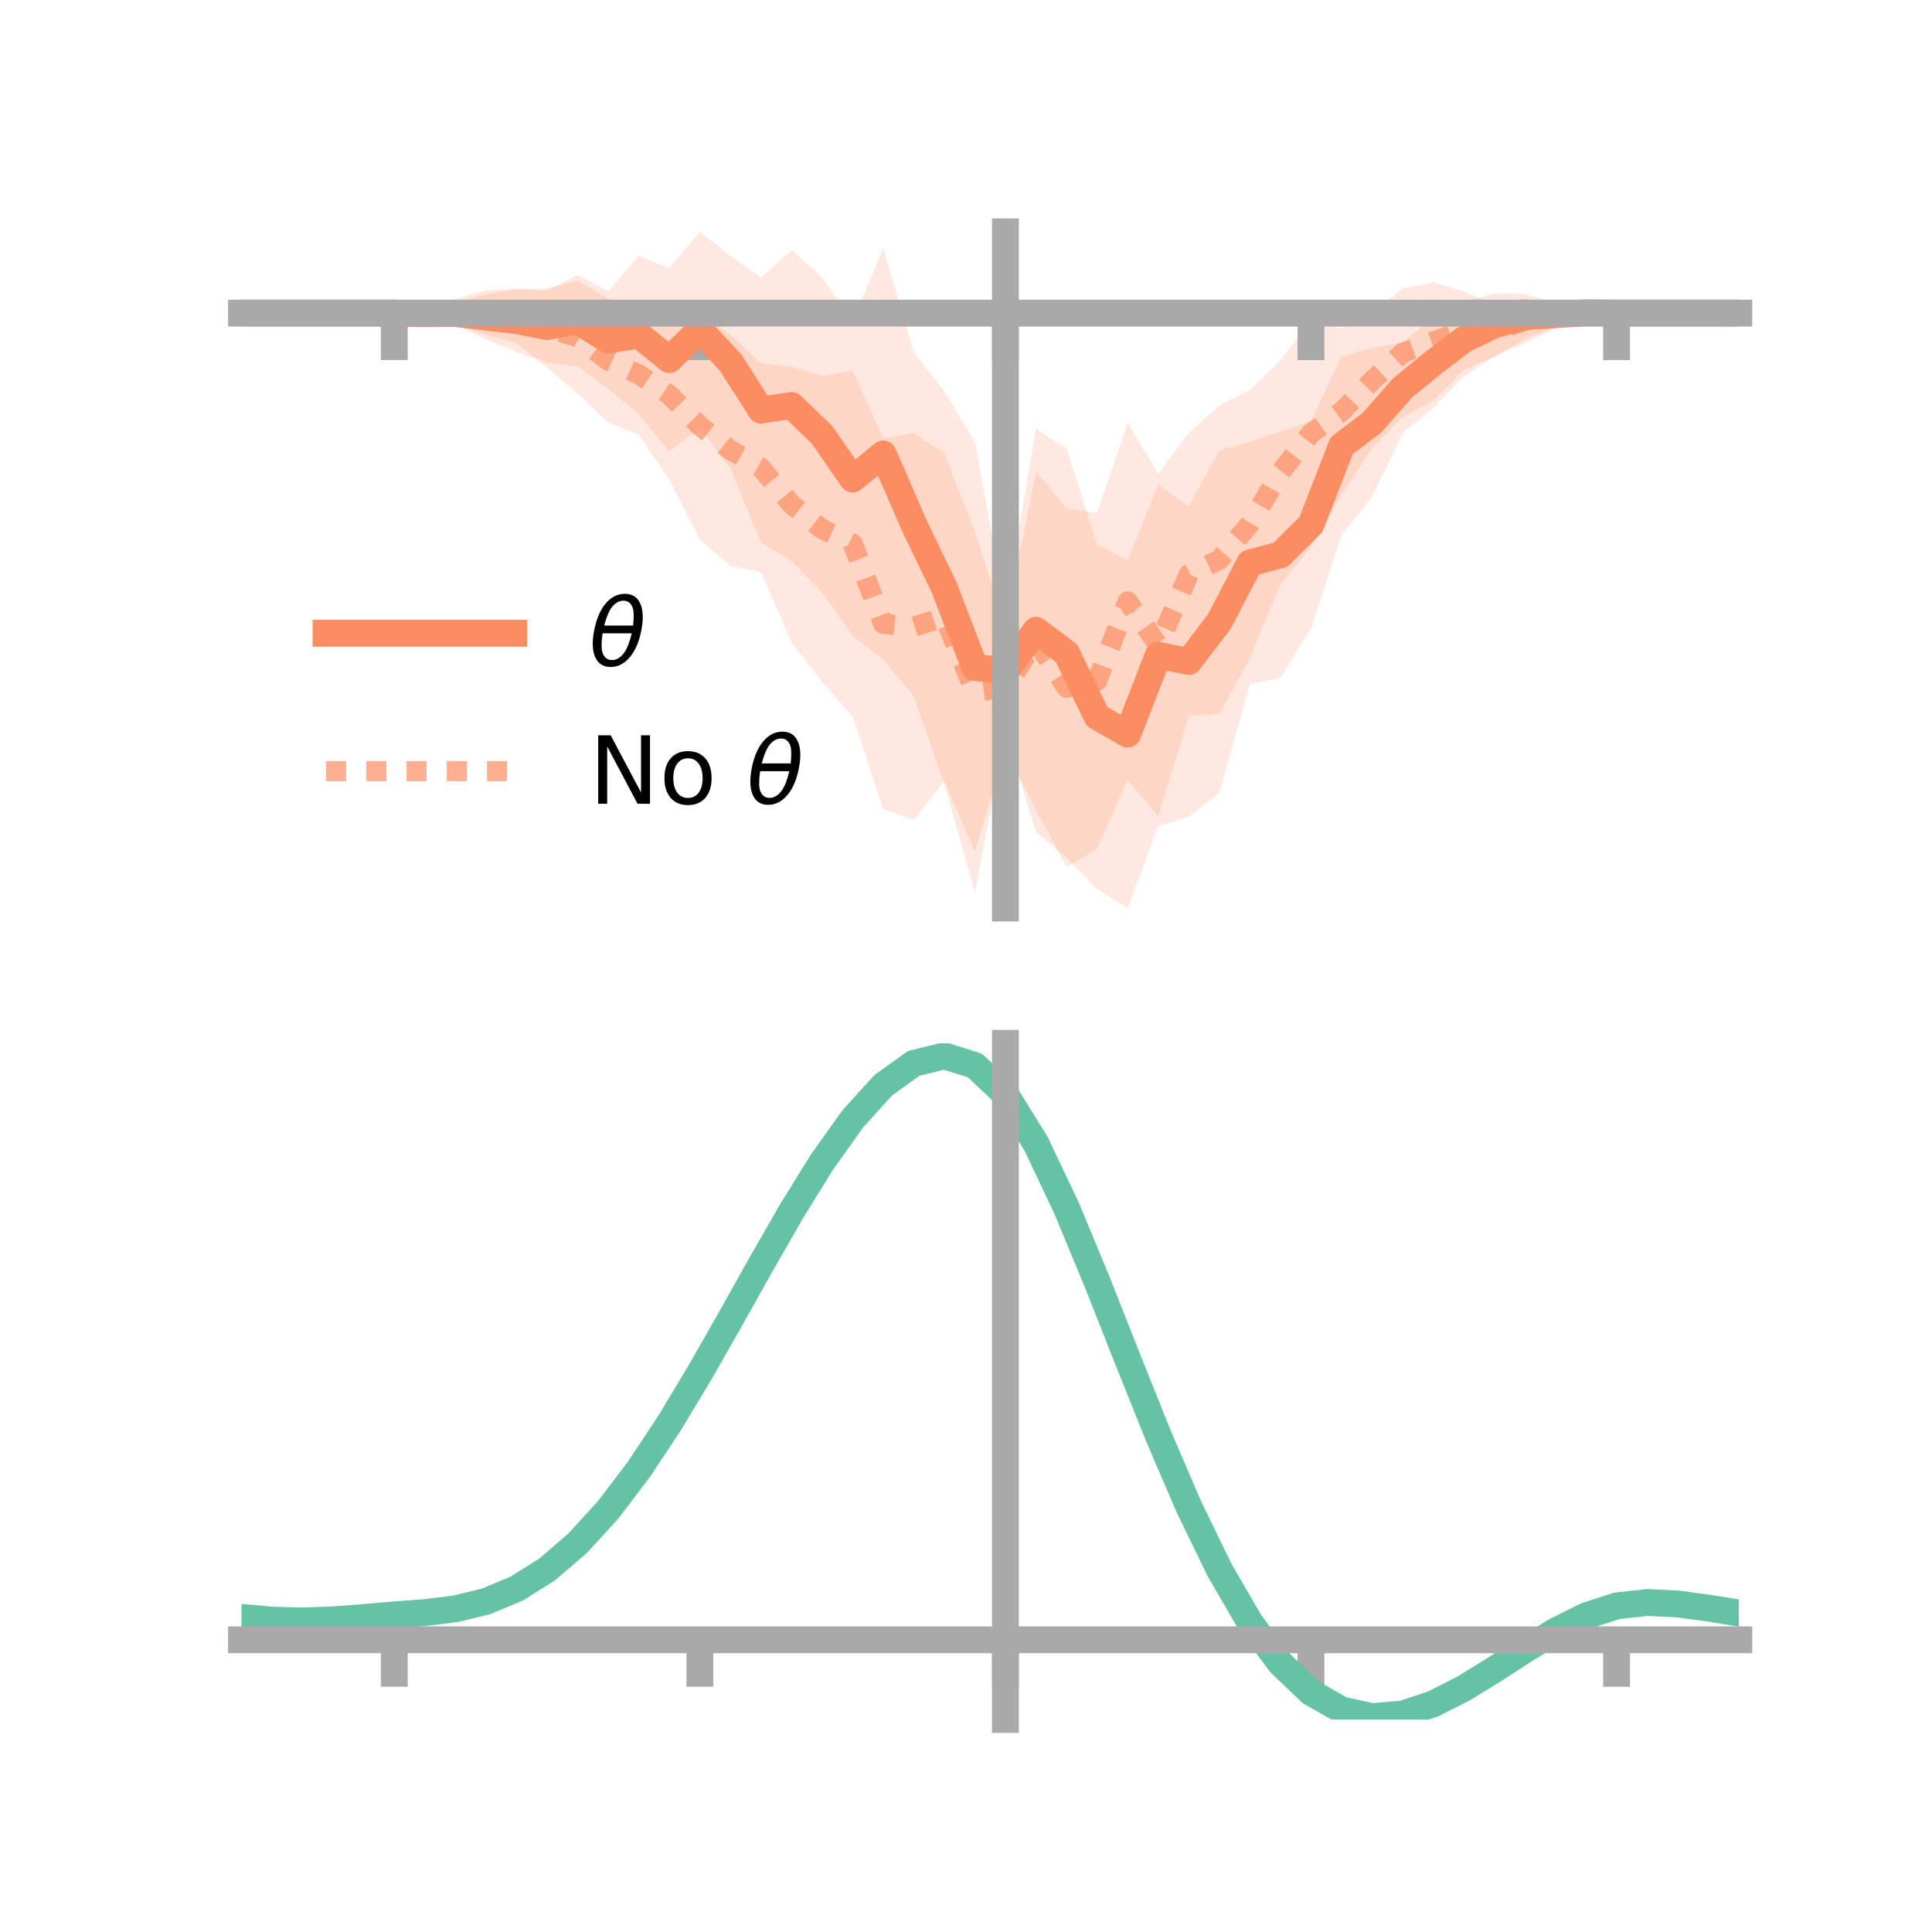 <?xml version="1.0" encoding="utf-8" standalone="no"?>
<!DOCTYPE svg PUBLIC "-//W3C//DTD SVG 1.1//EN"
  "http://www.w3.org/Graphics/SVG/1.1/DTD/svg11.dtd">
<!-- Created with matplotlib (https://matplotlib.org/) -->
<svg height="144pt" version="1.1" viewBox="0 0 144 144" width="144pt" xmlns="http://www.w3.org/2000/svg" xmlns:xlink="http://www.w3.org/1999/xlink">
 <defs>
  <style type="text/css">*{stroke-linecap:butt;stroke-linejoin:round;}</style>
 </defs>
 <g id="figure_1">
  <g id="patch_1">
   <path d="M 0 144 
L 144 144 
L 144 0 
L 0 0 
z
" style="fill:none;"/>
  </g>
  <g id="axes_1">
   <g id="patch_2">
    <path d="M 18 67.68 
L 129.6 67.68 
L 129.6 17.28 
L 18 17.28 
z
" style="fill:none;"/>
   </g>
   <g id="PolyCollection_1">
    <path clip-path="url(#p875ef3a4b8)" d="M 18 23.339 
L 18 23.339 
L 20.278 23.339 
L 22.555 23.339 
L 24.833 23.339 
L 27.11 23.339 
L 29.388 23.339 
L 31.665 23.149 
L 33.943 22.52 
L 36.22 21.968 
L 38.498 21.541 
L 40.776 21.683 
L 43.053 20.487 
L 45.331 21.721 
L 47.608 19.066 
L 49.886 19.977 
L 52.163 17.28 
L 54.441 19.081 
L 56.718 20.695 
L 58.996 18.639 
L 61.273 20.67 
L 63.551 24.017 
L 65.829 18.498 
L 68.106 26.269 
L 70.384 29.181 
L 72.661 32.935 
L 74.939 45.418 
L 77.216 31.932 
L 79.494 33.464 
L 81.771 40.576 
L 84.049 41.753 
L 86.327 36.108 
L 88.604 37.729 
L 90.882 33.563 
L 93.159 32.927 
L 95.437 32.169 
L 97.714 31.376 
L 99.992 26.565 
L 102.269 25.938 
L 104.547 25.534 
L 106.824 23.683 
L 109.102 22.563 
L 111.38 21.852 
L 113.657 21.91 
L 115.935 22.586 
L 118.212 23.097 
L 120.49 23.337 
L 122.767 23.339 
L 125.045 23.339 
L 127.322 23.339 
L 129.6 23.339 
L 129.6 23.339 
L 129.6 23.339 
L 127.322 23.339 
L 125.045 23.339 
L 122.767 23.339 
L 120.49 23.342 
L 118.212 23.527 
L 115.935 24.325 
L 113.657 25.286 
L 111.38 26.568 
L 109.102 28.056 
L 106.824 30.414 
L 104.547 32.267 
L 102.269 37.052 
L 99.992 39.892 
L 97.714 46.807 
L 95.437 50.535 
L 93.159 50.982 
L 90.882 59.096 
L 88.604 60.877 
L 86.327 61.579 
L 84.049 67.68 
L 81.771 66.253 
L 79.494 63.915 
L 77.216 62.028 
L 74.939 54.597 
L 72.661 66.554 
L 70.384 58.452 
L 68.106 51.902 
L 65.829 49.173 
L 63.551 47.398 
L 61.273 44.15 
L 58.996 41.806 
L 56.718 40.443 
L 54.441 34.924 
L 52.163 31.884 
L 49.886 33.63 
L 47.608 30.862 
L 45.331 28.977 
L 43.053 27.321 
L 40.776 27.006 
L 38.498 26.249 
L 36.22 25.291 
L 33.943 24.21 
L 31.665 23.607 
L 29.388 23.339 
L 27.11 23.339 
L 24.833 23.339 
L 22.555 23.339 
L 20.278 23.339 
L 18 23.339 
z
" style="fill:#fc8d62;fill-opacity:0.2;"/>
   </g>
   <g id="PolyCollection_2">
    <path clip-path="url(#p875ef3a4b8)" d="M 18 23.339 
L 18 23.339 
L 20.278 23.339 
L 22.555 23.339 
L 24.833 23.339 
L 27.11 23.339 
L 29.388 23.339 
L 31.665 23.071 
L 33.943 22.278 
L 36.22 21.643 
L 38.498 21.525 
L 40.776 21.504 
L 43.053 20.923 
L 45.331 22.279 
L 47.608 23.387 
L 49.886 23.097 
L 52.163 23.26 
L 54.441 24.926 
L 56.718 27.085 
L 58.996 27.339 
L 61.273 28.031 
L 63.551 27.638 
L 65.829 32.68 
L 68.106 32.292 
L 70.384 33.758 
L 72.661 39.623 
L 74.939 46.682 
L 77.216 35.124 
L 79.494 37.895 
L 81.771 38.219 
L 84.049 31.516 
L 86.327 35.335 
L 88.604 32.257 
L 90.882 30.226 
L 93.159 29.059 
L 95.437 26.85 
L 97.714 23.824 
L 99.992 24.49 
L 102.269 23.34 
L 104.547 21.498 
L 106.824 21.046 
L 109.102 21.699 
L 111.38 22.749 
L 113.657 22.238 
L 115.935 22.779 
L 118.212 23.134 
L 120.49 23.325 
L 122.767 23.339 
L 125.045 23.339 
L 127.322 23.339 
L 129.6 23.339 
L 129.6 23.339 
L 129.6 23.339 
L 127.322 23.339 
L 125.045 23.339 
L 122.767 23.339 
L 120.49 23.358 
L 118.212 23.684 
L 115.935 24.429 
L 113.657 25.569 
L 111.38 26.572 
L 109.102 27.568 
L 106.824 29.866 
L 104.547 31.098 
L 102.269 33.394 
L 99.992 36.873 
L 97.714 40.772 
L 95.437 43.564 
L 93.159 49.059 
L 90.882 53.213 
L 88.604 53.36 
L 86.327 60.838 
L 84.049 58.133 
L 81.771 63.259 
L 79.494 64.622 
L 77.216 60.377 
L 74.939 55.828 
L 72.661 63.49 
L 70.384 58.227 
L 68.106 61.125 
L 65.829 60.303 
L 63.551 53.395 
L 61.273 50.837 
L 58.996 47.871 
L 56.718 42.628 
L 54.441 42.172 
L 52.163 40.22 
L 49.886 35.752 
L 47.608 32.42 
L 45.331 31.485 
L 43.053 29.331 
L 40.776 27.387 
L 38.498 25.552 
L 36.22 24.969 
L 33.943 24.118 
L 31.665 23.52 
L 29.388 23.339 
L 27.11 23.339 
L 24.833 23.339 
L 22.555 23.339 
L 20.278 23.339 
L 18 23.339 
z
" style="fill:#fc8d62;fill-opacity:0.2;"/>
   </g>
   <g id="matplotlib.axis_1">
    <g id="xtick_1">
     <g id="line2d_1">
      <defs>
       <path d="M 0 0 
L 0 3.5 
" id="mbc91f27921" style="stroke:#a9a9a9;stroke-width:2;"/>
      </defs>
      <g>
       <use style="fill:#a9a9a9;stroke:#a9a9a9;stroke-width:2;" x="29.388" xlink:href="#mbc91f27921" y="23.339"/>
      </g>
     </g>
    </g>
    <g id="xtick_2">
     <g id="line2d_2">
      <g>
       <use style="fill:#a9a9a9;stroke:#a9a9a9;stroke-width:2;" x="52.163" xlink:href="#mbc91f27921" y="23.339"/>
      </g>
     </g>
    </g>
    <g id="xtick_3">
     <g id="line2d_3">
      <g>
       <use style="fill:#a9a9a9;stroke:#a9a9a9;stroke-width:2;" x="74.939" xlink:href="#mbc91f27921" y="23.339"/>
      </g>
     </g>
    </g>
    <g id="xtick_4">
     <g id="line2d_4">
      <g>
       <use style="fill:#a9a9a9;stroke:#a9a9a9;stroke-width:2;" x="97.714" xlink:href="#mbc91f27921" y="23.339"/>
      </g>
     </g>
    </g>
    <g id="xtick_5">
     <g id="line2d_5">
      <g>
       <use style="fill:#a9a9a9;stroke:#a9a9a9;stroke-width:2;" x="120.49" xlink:href="#mbc91f27921" y="23.339"/>
      </g>
     </g>
    </g>
   </g>
   <g id="matplotlib.axis_2"/>
   <g id="line2d_6">
    <path clip-path="url(#p875ef3a4b8)" d="M 18 23.339 
L 20.278 23.339 
L 22.555 23.339 
L 24.833 23.339 
L 27.11 23.339 
L 29.388 23.339 
L 31.665 23.378 
L 33.943 23.365 
L 36.22 23.629 
L 38.498 23.895 
L 40.776 24.345 
L 43.053 23.904 
L 45.331 25.349 
L 47.608 24.964 
L 49.886 26.804 
L 52.163 24.582 
L 54.441 27.003 
L 56.718 30.569 
L 58.996 30.222 
L 61.273 32.41 
L 63.551 35.708 
L 65.829 33.836 
L 68.106 39.085 
L 70.384 43.817 
L 72.661 49.744 
L 74.939 50.008 
L 77.216 46.98 
L 79.494 48.69 
L 81.771 53.415 
L 84.049 54.717 
L 86.327 48.843 
L 88.604 49.303 
L 90.882 46.329 
L 93.159 41.954 
L 95.437 41.352 
L 97.714 39.092 
L 99.992 33.229 
L 102.269 31.495 
L 104.547 28.901 
L 106.824 27.048 
L 109.102 25.31 
L 111.38 24.21 
L 113.657 23.598 
L 115.935 23.456 
L 118.212 23.312 
L 120.49 23.339 
L 122.767 23.339 
L 125.045 23.339 
L 127.322 23.339 
L 129.6 23.339 
" style="fill:none;stroke:#fc8d62;stroke-linecap:square;stroke-width:2;"/>
   </g>
   <g id="line2d_7">
    <path clip-path="url(#p875ef3a4b8)" d="M 18 23.339 
L 20.278 23.339 
L 22.555 23.339 
L 24.833 23.339 
L 27.11 23.339 
L 29.388 23.339 
L 31.665 23.295 
L 33.943 23.198 
L 36.22 23.306 
L 38.498 23.538 
L 40.776 24.445 
L 43.053 25.127 
L 45.331 26.882 
L 47.608 27.903 
L 49.886 29.425 
L 52.163 31.74 
L 54.441 33.549 
L 56.718 34.856 
L 58.996 37.605 
L 61.273 39.434 
L 63.551 40.517 
L 65.829 46.491 
L 68.106 46.708 
L 70.384 45.992 
L 72.661 51.557 
L 74.939 51.255 
L 77.216 47.751 
L 79.494 51.258 
L 81.771 50.739 
L 84.049 44.824 
L 86.327 48.086 
L 88.604 42.808 
L 90.882 41.719 
L 93.159 39.059 
L 95.437 35.207 
L 97.714 32.298 
L 99.992 30.681 
L 102.269 28.367 
L 104.547 26.298 
L 106.824 25.456 
L 109.102 24.634 
L 111.38 24.66 
L 113.657 23.904 
L 115.935 23.604 
L 118.212 23.409 
L 120.49 23.342 
L 122.767 23.339 
L 125.045 23.339 
L 127.322 23.339 
L 129.6 23.339 
" style="fill:none;stroke:#fc8d62;stroke-dasharray:1.5,1.5;stroke-dashoffset:0;stroke-opacity:0.7;stroke-width:1.5;"/>
   </g>
   <g id="patch_3">
    <path d="M 74.939 67.68 
L 74.939 17.28 
" style="fill:none;stroke:#a9a9a9;stroke-linecap:square;stroke-linejoin:miter;stroke-width:2;"/>
   </g>
   <g id="patch_4">
    <path d="M 129.6 67.68 
L 129.6 17.28 
" style="fill:none;"/>
   </g>
   <g id="patch_5">
    <path d="M 18 23.339 
L 129.6 23.339 
" style="fill:none;stroke:#a9a9a9;stroke-linecap:square;stroke-linejoin:miter;stroke-width:2;"/>
   </g>
   <g id="patch_6">
    <path d="M 18 17.28 
L 129.6 17.28 
" style="fill:none;"/>
   </g>
   <g id="legend_1">
    <g id="line2d_8">
     <path d="M 24.3 47.2 
L 38.3 47.2 
" style="fill:none;stroke:#fc8d62;stroke-linecap:square;stroke-width:2;"/>
    </g>
    <g id="line2d_9"/>
    <g id="text_1">
     <!-- $\theta$ -->
     <g transform="translate(43.9 49.65)scale(0.07 -0.07)">
      <defs>
       <path d="M 45.516 34.672 
L 14.453 34.672 
Q 12.359 20.062 14.5 13.875 
Q 17.188 6.25 24.469 6.25 
Q 31.781 6.25 37.359 13.922 
Q 42.234 20.656 45.516 34.672 
z
M 47.016 42.969 
Q 48.344 56.844 46.625 61.719 
Q 43.953 69.438 36.766 69.438 
Q 29.297 69.438 23.828 61.812 
Q 19.531 55.672 16.156 42.969 
z
M 38.188 76.766 
Q 49.906 76.766 54.594 66.406 
Q 59.281 56.109 55.719 37.844 
Q 52.203 19.625 43.453 9.281 
Q 34.766 -1.125 23.047 -1.125 
Q 11.281 -1.125 6.641 9.281 
Q 2 19.625 5.516 37.844 
Q 9.078 56.109 17.719 66.406 
Q 26.422 76.766 38.188 76.766 
z
" id="DejaVuSans-Oblique-952"/>
      </defs>
      <use transform="translate(0 0.234)" xlink:href="#DejaVuSans-Oblique-952"/>
     </g>
    </g>
    <g id="line2d_10">
     <path d="M 24.3 57.474 
L 38.3 57.474 
" style="fill:none;stroke:#fc8d62;stroke-dasharray:1.5,1.5;stroke-dashoffset:0;stroke-opacity:0.7;stroke-width:1.5;"/>
    </g>
    <g id="line2d_11"/>
    <g id="text_2">
     <!-- No $\theta$ -->
     <g transform="translate(43.9 59.924)scale(0.07 -0.07)">
      <defs>
       <path d="M 9.812 72.906 
L 23.094 72.906 
L 55.422 11.922 
L 55.422 72.906 
L 64.984 72.906 
L 64.984 0 
L 51.703 0 
L 19.391 60.984 
L 19.391 0 
L 9.812 0 
z
" id="DejaVuSans-78"/>
       <path d="M 30.609 48.391 
Q 23.391 48.391 19.188 42.75 
Q 14.984 37.109 14.984 27.297 
Q 14.984 17.484 19.156 11.844 
Q 23.344 6.203 30.609 6.203 
Q 37.797 6.203 41.984 11.859 
Q 46.188 17.531 46.188 27.297 
Q 46.188 37.016 41.984 42.703 
Q 37.797 48.391 30.609 48.391 
z
M 30.609 56 
Q 42.328 56 49.016 48.375 
Q 55.719 40.766 55.719 27.297 
Q 55.719 13.875 49.016 6.219 
Q 42.328 -1.422 30.609 -1.422 
Q 18.844 -1.422 12.172 6.219 
Q 5.516 13.875 5.516 27.297 
Q 5.516 40.766 12.172 48.375 
Q 18.844 56 30.609 56 
z
" id="DejaVuSans-111"/>
       <path id="DejaVuSans-32"/>
      </defs>
      <use transform="translate(0 0.234)" xlink:href="#DejaVuSans-78"/>
      <use transform="translate(74.805 0.234)" xlink:href="#DejaVuSans-111"/>
      <use transform="translate(135.986 0.234)" xlink:href="#DejaVuSans-32"/>
      <use transform="translate(167.773 0.234)" xlink:href="#DejaVuSans-Oblique-952"/>
     </g>
    </g>
   </g>
  </g>
  <g id="axes_2">
   <g id="patch_7">
    <path d="M 18 128.16 
L 129.6 128.16 
L 129.6 77.76 
L 18 77.76 
z
" style="fill:none;"/>
   </g>
   <g id="PolyCollection_3">
    <path clip-path="url(#p713eb68fae)" d="M 18 120.588 
L 18 120.511 
L 20.278 120.727 
L 22.555 120.786 
L 24.833 120.698 
L 27.11 120.513 
L 29.388 120.308 
L 31.665 120.133 
L 33.943 119.848 
L 36.22 119.289 
L 38.498 118.329 
L 40.776 116.877 
L 43.053 114.882 
L 45.331 112.336 
L 47.608 109.269 
L 49.886 105.75 
L 52.163 101.879 
L 54.441 97.787 
L 56.718 93.626 
L 58.996 89.572 
L 61.273 85.815 
L 63.551 82.552 
L 65.829 79.988 
L 68.106 78.325 
L 70.384 77.76 
L 72.661 78.484 
L 74.939 80.666 
L 77.216 84.396 
L 79.494 89.273 
L 81.771 94.849 
L 84.049 100.707 
L 86.327 106.481 
L 88.604 111.87 
L 90.882 116.64 
L 93.159 120.626 
L 95.437 123.731 
L 97.714 125.924 
L 99.992 127.233 
L 102.269 127.736 
L 104.547 127.547 
L 106.824 126.805 
L 109.102 125.664 
L 111.38 124.287 
L 113.657 122.837 
L 115.935 121.472 
L 118.212 120.347 
L 120.49 119.611 
L 122.767 119.359 
L 125.045 119.475 
L 127.322 119.794 
L 129.6 120.175 
L 129.6 120.278 
L 129.6 120.278 
L 127.322 119.921 
L 125.045 119.623 
L 122.767 119.519 
L 120.49 119.777 
L 118.212 120.525 
L 115.935 121.679 
L 113.657 123.089 
L 111.38 124.591 
L 109.102 126.016 
L 106.824 127.194 
L 104.547 127.959 
L 102.269 128.16 
L 99.992 127.664 
L 97.714 126.373 
L 95.437 124.224 
L 93.159 121.201 
L 90.882 117.336 
L 88.604 112.719 
L 86.327 107.501 
L 84.049 101.907 
L 81.771 96.227 
L 79.494 90.814 
L 77.216 86.077 
L 74.939 82.454 
L 72.661 80.34 
L 70.384 79.641 
L 68.106 80.188 
L 65.829 81.791 
L 63.551 84.258 
L 61.273 87.389 
L 58.996 90.99 
L 56.718 94.868 
L 54.441 98.843 
L 52.163 102.749 
L 49.886 106.441 
L 47.608 109.798 
L 45.331 112.726 
L 43.053 115.165 
L 40.776 117.085 
L 38.498 118.493 
L 36.22 119.431 
L 33.943 119.978 
L 31.665 120.254 
L 29.388 120.418 
L 27.11 120.608 
L 24.833 120.774 
L 22.555 120.845 
L 20.278 120.785 
L 18 120.588 
z
" style="fill:#66c2a5;fill-opacity:0.2;"/>
   </g>
   <g id="matplotlib.axis_3">
    <g id="xtick_6">
     <g id="line2d_12">
      <g>
       <use style="fill:#a9a9a9;stroke:#a9a9a9;stroke-width:2;" x="29.388" xlink:href="#mbc91f27921" y="122.22"/>
      </g>
     </g>
    </g>
    <g id="xtick_7">
     <g id="line2d_13">
      <g>
       <use style="fill:#a9a9a9;stroke:#a9a9a9;stroke-width:2;" x="52.163" xlink:href="#mbc91f27921" y="122.22"/>
      </g>
     </g>
    </g>
    <g id="xtick_8">
     <g id="line2d_14">
      <g>
       <use style="fill:#a9a9a9;stroke:#a9a9a9;stroke-width:2;" x="74.939" xlink:href="#mbc91f27921" y="122.22"/>
      </g>
     </g>
    </g>
    <g id="xtick_9">
     <g id="line2d_15">
      <g>
       <use style="fill:#a9a9a9;stroke:#a9a9a9;stroke-width:2;" x="97.714" xlink:href="#mbc91f27921" y="122.22"/>
      </g>
     </g>
    </g>
    <g id="xtick_10">
     <g id="line2d_16">
      <g>
       <use style="fill:#a9a9a9;stroke:#a9a9a9;stroke-width:2;" x="120.49" xlink:href="#mbc91f27921" y="122.22"/>
      </g>
     </g>
    </g>
   </g>
   <g id="matplotlib.axis_4"/>
   <g id="line2d_17">
    <path clip-path="url(#p713eb68fae)" d="M 18 120.549 
L 20.278 120.756 
L 22.555 120.816 
L 24.833 120.736 
L 27.11 120.56 
L 29.388 120.363 
L 31.665 120.194 
L 33.943 119.913 
L 36.22 119.36 
L 38.498 118.411 
L 40.776 116.981 
L 43.053 115.024 
L 45.331 112.531 
L 47.608 109.533 
L 49.886 106.095 
L 52.163 102.314 
L 54.441 98.315 
L 56.718 94.247 
L 58.996 90.281 
L 61.273 86.602 
L 63.551 83.405 
L 65.829 80.89 
L 68.106 79.256 
L 70.384 78.701 
L 72.661 79.412 
L 74.939 81.56 
L 77.216 85.236 
L 79.494 90.043 
L 81.771 95.538 
L 84.049 101.307 
L 86.327 106.991 
L 88.604 112.294 
L 90.882 116.988 
L 93.159 120.914 
L 95.437 123.978 
L 97.714 126.148 
L 99.992 127.448 
L 102.269 127.948 
L 104.547 127.753 
L 106.824 126.999 
L 109.102 125.84 
L 111.38 124.439 
L 113.657 122.963 
L 115.935 121.576 
L 118.212 120.436 
L 120.49 119.694 
L 122.767 119.439 
L 125.045 119.549 
L 127.322 119.857 
L 129.6 120.227 
" style="fill:none;stroke:#66c2a5;stroke-linecap:square;stroke-width:2;"/>
   </g>
   <g id="patch_8">
    <path d="M 74.939 128.16 
L 74.939 77.76 
" style="fill:none;stroke:#a9a9a9;stroke-linecap:square;stroke-linejoin:miter;stroke-width:2;"/>
   </g>
   <g id="patch_9">
    <path d="M 129.6 128.16 
L 129.6 77.76 
" style="fill:none;"/>
   </g>
   <g id="patch_10">
    <path d="M 18 122.22 
L 129.6 122.22 
" style="fill:none;stroke:#a9a9a9;stroke-linecap:square;stroke-linejoin:miter;stroke-width:2;"/>
   </g>
   <g id="patch_11">
    <path d="M 18 77.76 
L 129.6 77.76 
" style="fill:none;"/>
   </g>
  </g>
 </g>
 <defs>
  <clipPath id="p875ef3a4b8">
   <rect height="50.4" width="111.6" x="18" y="17.28"/>
  </clipPath>
  <clipPath id="p713eb68fae">
   <rect height="50.4" width="111.6" x="18" y="77.76"/>
  </clipPath>
 </defs>
</svg>
